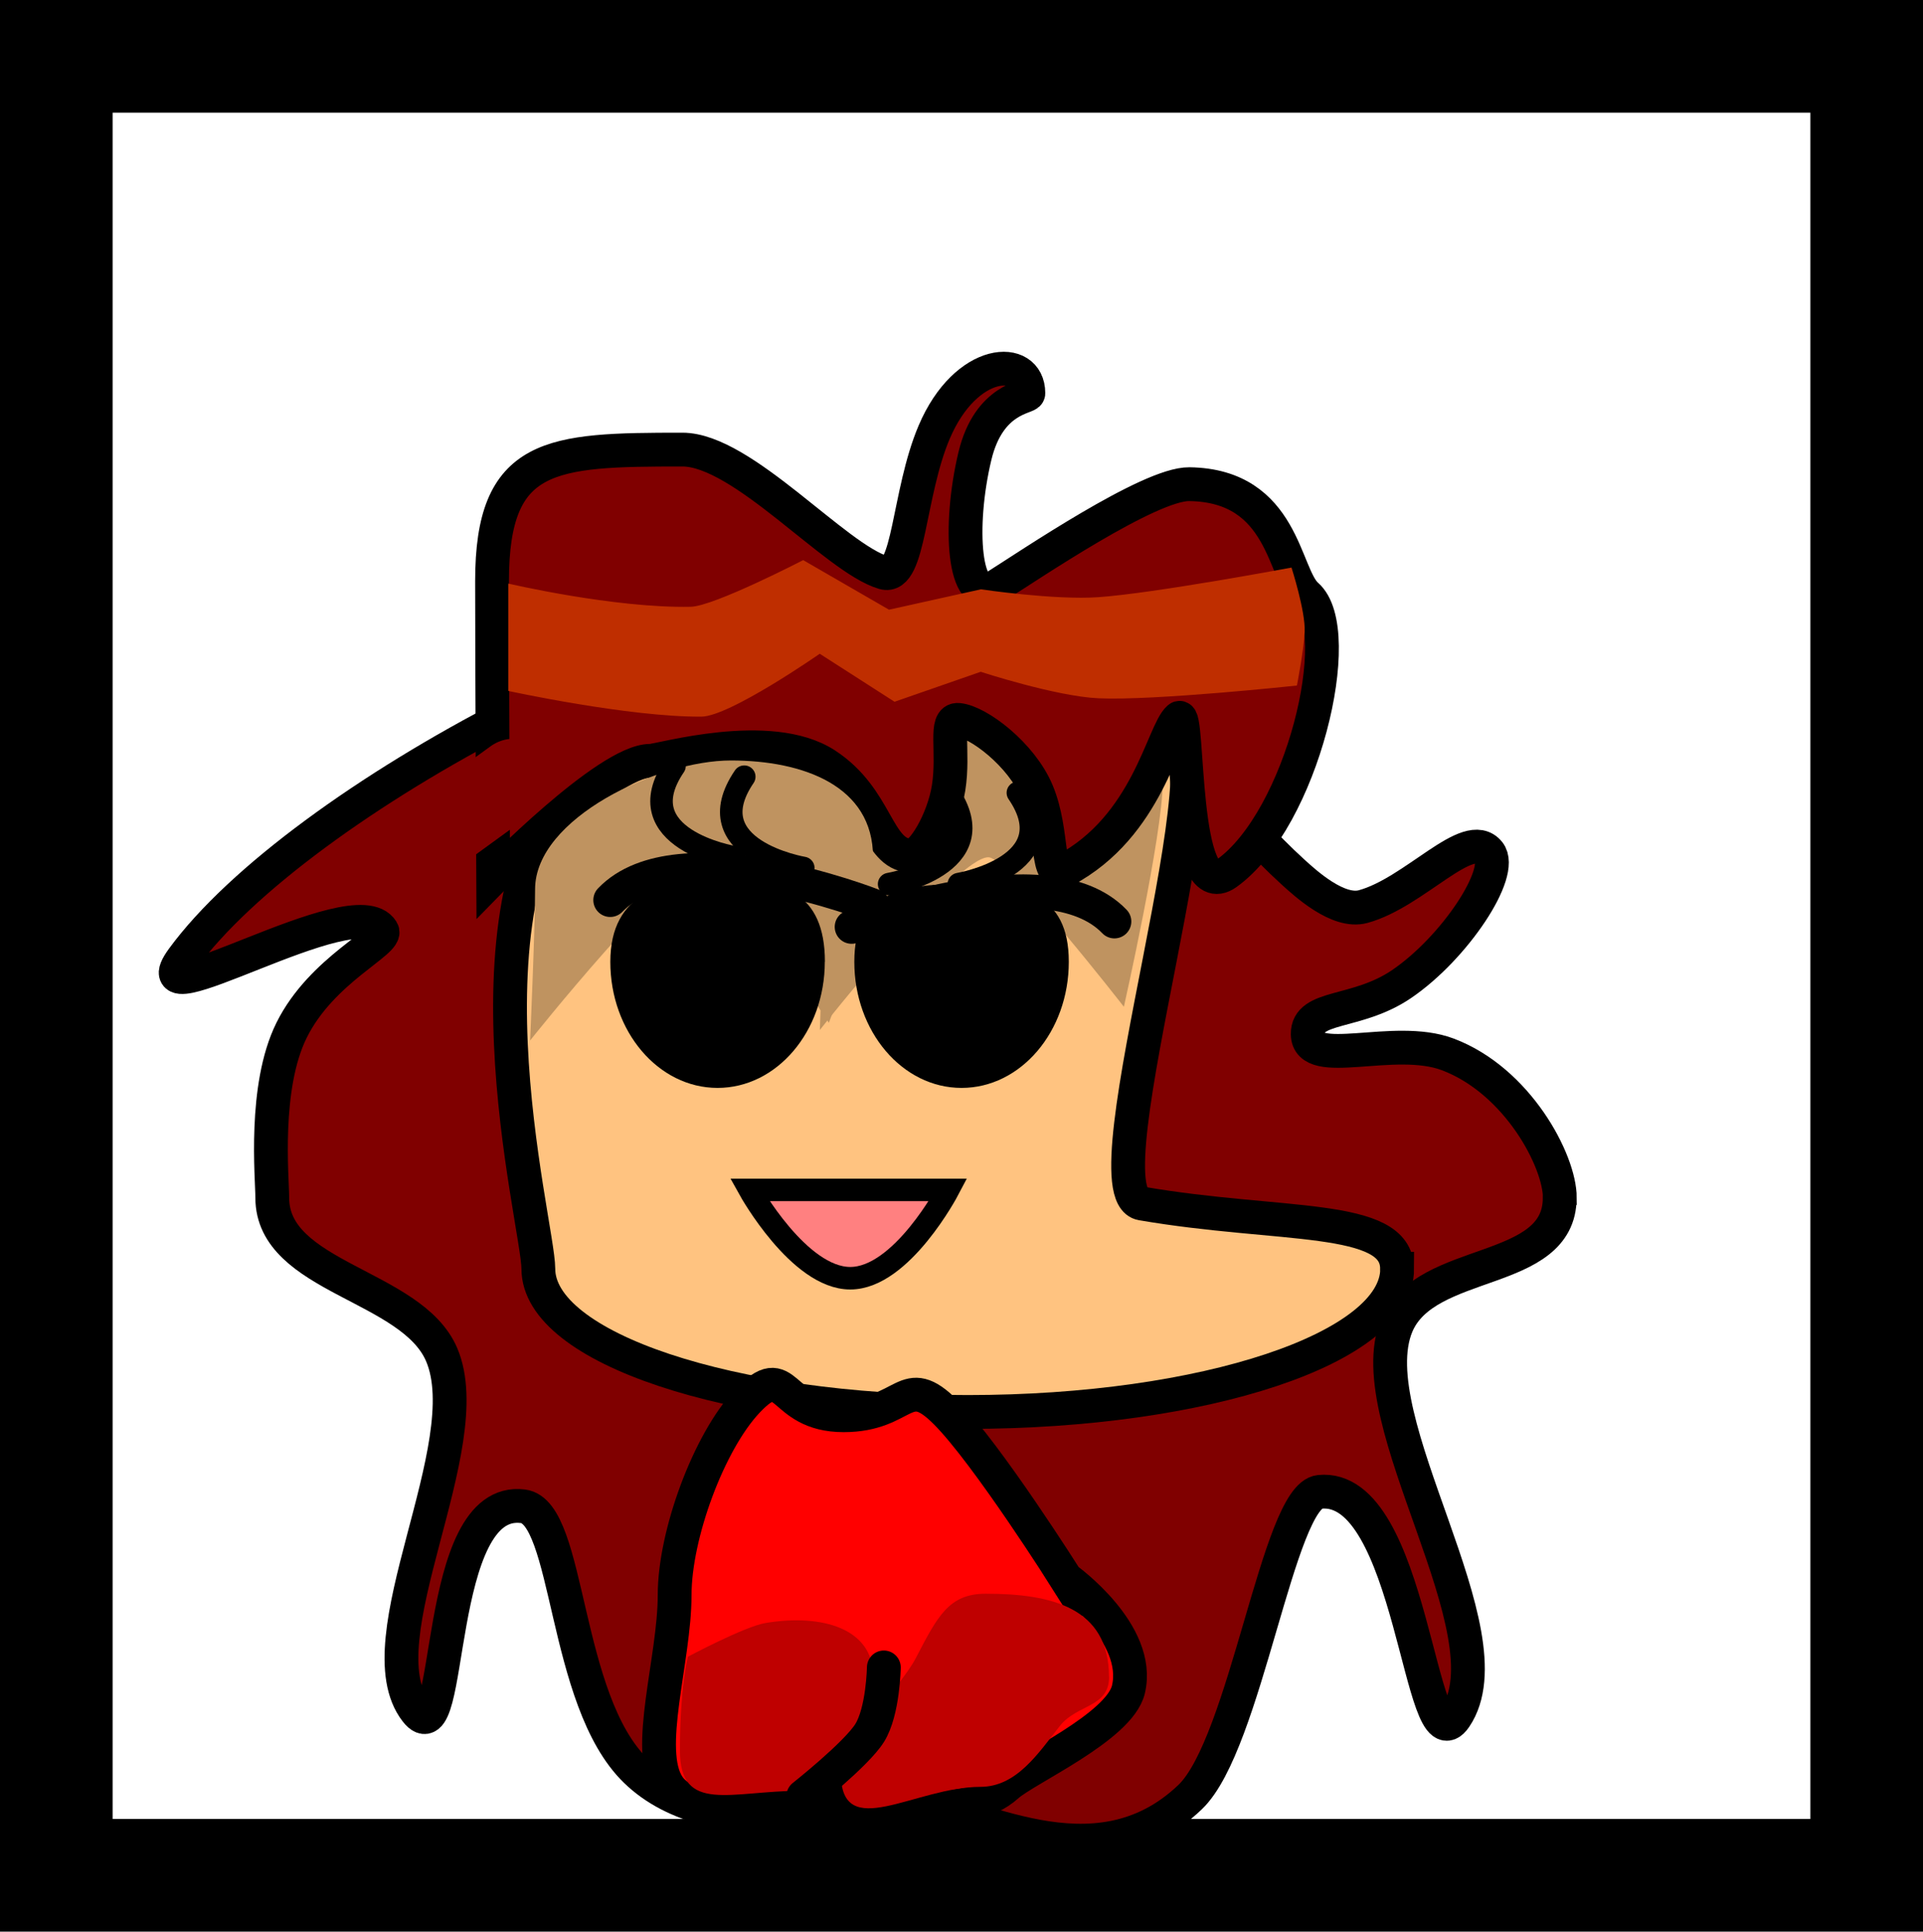 <svg version="1.1" xmlns="http://www.w3.org/2000/svg" xmlns:xlink="http://www.w3.org/1999/xlink" width="17.071" height="17.143" viewBox="0,0,17.071,17.143"><g transform="translate(-231.464,-171.464)"><g data-paper-data="{&quot;isPaintingLayer&quot;:true}" fill-rule="nonzero" stroke-linejoin="miter" stroke-miterlimit="10" stroke-dasharray="" stroke-dashoffset="0" style="mix-blend-mode: normal"><path d="M231.964,188.107v-16.143h16.071v16.143z" fill="none" stroke="#000000" stroke-width="1" stroke-linecap="butt"/><path d="M245.31,182.095c0,0.702 -1.189,0.516 -1.447,1.131c-0.352,0.842 1.025,2.732 0.519,3.48c-0.316,0.467 -0.375,-2.088 -1.204,-2.002c-0.367,0.038 -0.654,2.234 -1.148,2.708c-0.854,0.818 -1.95,0.087 -2.435,0.087c-0.383,0 -1.79,0.358 -2.488,-0.321c-0.646,-0.627 -0.583,-2.293 -1,-2.346c-0.806,-0.104 -0.612,2.255 -0.95,1.817c-0.484,-0.627 0.573,-2.35 0.228,-3.162c-0.264,-0.622 -1.504,-0.682 -1.504,-1.393c0,-0.179 -0.079,-0.98 0.171,-1.486c0.268,-0.542 0.864,-0.788 0.804,-0.885c-0.238,-0.389 -2.202,0.839 -1.771,0.249c1.031,-1.408 4.562,-3.283 6.51,-3.283c1.539,0 2.317,1.576 3.345,2.512c0.112,0.102 0.402,0.369 0.624,0.309c0.458,-0.124 0.935,-0.709 1.118,-0.48c0.14,0.175 -0.303,0.847 -0.778,1.169c-0.399,0.27 -0.835,0.181 -0.831,0.443c0.004,0.317 0.763,-0.001 1.242,0.179c0.62,0.233 0.996,0.945 0.996,1.273z" fill="#800000" stroke="#000000" stroke-width="0.3" stroke-linecap="butt"/><path d="M243.867,182.724c0,0.702 -1.706,1.271 -3.812,1.271c-2.105,0 -3.812,-0.569 -3.812,-1.271c0,-0.404 -0.81,-3.391 0.478,-4.57c0.948,-0.869 4.227,-0.271 5.119,-0.271c0.631,0 -0.765,4.172 -0.241,4.262c1.224,0.211 2.267,0.088 2.267,0.579z" fill="#ffc380" stroke="#000000" stroke-width="0.3" stroke-linecap="butt"/><path d="M241.786,178.405c0,0.464 -0.345,1.994 -0.345,1.994c0,0 -1.032,-1.327 -1.203,-1.327c-0.286,0 -1.496,1.533 -1.496,1.533c0,0 0.044,-1.181 0.044,-1.533c0,-0.631 1.094,-1.143 1.738,-1.143c0.644,0 1.262,-0.155 1.262,0.476z" fill="#bf9360" stroke="none" stroke-width="0" stroke-linecap="butt"/><path d="M240.593,174.955c0,0.04 -0.351,0.037 -0.475,0.559c-0.148,0.619 -0.102,1.336 0.178,1.16c0.304,-0.191 1.372,-0.918 1.726,-0.913c0.844,0.012 0.836,0.807 1.042,0.986c0.36,0.315 -0.039,1.986 -0.71,2.467c-0.415,0.297 -0.33,-1.459 -0.425,-1.377c-0.145,0.126 -0.275,0.96 -1.014,1.351c-0.177,0.094 -0.089,-0.324 -0.245,-0.698c-0.139,-0.332 -0.522,-0.62 -0.697,-0.637c-0.13,-0.013 -0.037,0.28 -0.088,0.603c-0.046,0.289 -0.235,0.611 -0.341,0.603c-0.301,-0.02 -0.286,-0.508 -0.75,-0.81c-0.497,-0.323 -1.468,-0.033 -1.557,-0.033c-0.382,0 -1.395,1.038 -1.395,1.038c0,0 -0.01,-1.863 -0.01,-2.633c0,-1.144 0.52,-1.167 1.69,-1.167c0.535,0 1.36,0.967 1.787,1.092c0.228,0.067 0.216,-0.701 0.448,-1.247c0.283,-0.665 0.836,-0.687 0.836,-0.346z" fill="#800000" stroke="#000000" stroke-width="0.3" stroke-linecap="butt"/><path d="M235.976,177.595v-0.952c0,0 0.94,0.22 1.62,0.206c0.205,-0.004 0.998,-0.414 0.998,-0.414l0.762,0.44l0.816,-0.181c0,0 0.651,0.097 1.041,0.07c0.501,-0.035 1.716,-0.263 1.716,-0.263c0,0 0.125,0.389 0.117,0.57c-0.008,0.166 -0.069,0.477 -0.069,0.477c0,0 -1.268,0.136 -1.763,0.113c-0.377,-0.017 -1.044,-0.235 -1.044,-0.235l-0.765,0.266l-0.664,-0.426c0,0 -0.798,0.556 -1.05,0.558c-0.644,0.005 -1.714,-0.228 -1.714,-0.228z" fill="#bf2e00" stroke="none" stroke-width="0" stroke-linecap="butt"/><path d="M239.214,179.071c0,0.464 -0.392,1.47 -0.392,1.47c0,0 -0.937,-1.423 -1.108,-1.423c-0.286,0 -1.544,1.58 -1.544,1.58c0,0 0.044,-0.991 0.044,-1.342c0,-0.631 1.094,-1.143 1.738,-1.143c0.644,0 1.262,0.226 1.262,0.857z" fill="#bf9360" stroke="none" stroke-width="0" stroke-linecap="butt"/><path d="M238.786,180c0,0.618 -0.426,1.119 -0.952,1.119c-0.526,0 -0.952,-0.501 -0.952,-1.119c0,-0.618 0.474,-0.738 1,-0.738c0.526,0 0.905,0.12 0.905,0.738z" fill="#000000" stroke="none" stroke-width="0" stroke-linecap="butt"/><path d="M240.952,180c0,0.618 -0.426,1.119 -0.952,1.119c-0.526,0 -0.952,-0.501 -0.952,-1.119c0,-0.618 0.426,-0.69 0.952,-0.69c0.526,0 0.952,0.072 0.952,0.69z" fill="#000000" stroke="none" stroke-width="0" stroke-linecap="butt"/><path d="M239.024,179.69c0,0 1.729,-0.678 2.333,-0.048" fill="none" stroke="#000000" stroke-width="0.3" stroke-linecap="round"/><path d="M240.5,178.5c0.442,0.647 -0.524,0.81 -0.524,0.81" fill="none" stroke="#000000" stroke-width="0.2" stroke-linecap="round"/><path d="M239.881,178.5c0.442,0.647 -0.524,0.81 -0.524,0.81" fill="none" stroke="#000000" stroke-width="0.2" stroke-linecap="round"/><path d="M236.881,179.452c0.604,-0.631 2.333,0.048 2.333,0.048" data-paper-data="{&quot;index&quot;:null}" fill="none" stroke="#000000" stroke-width="0.3" stroke-linecap="round"/><path d="M237.976,179.071c0,0 -0.965,-0.162 -0.524,-0.81" data-paper-data="{&quot;index&quot;:null}" fill="none" stroke="#000000" stroke-width="0.2" stroke-linecap="round"/><path d="M238.595,179.167c0,0 -0.965,-0.162 -0.524,-0.81" data-paper-data="{&quot;index&quot;:null}" fill="none" stroke="#000000" stroke-width="0.2" stroke-linecap="round"/><path d="M239.012,182.808c-0.457,0 -0.893,-0.784 -0.893,-0.784h1.762c0,0 -0.412,0.784 -0.869,0.784z" fill="#ff8080" stroke="#000000" stroke-width="0.2" stroke-linecap="butt"/><path d="M240.929,185.476c0,0 0.673,0.481 0.552,0.983c-0.081,0.334 -0.911,0.703 -1.075,0.851c-0.359,0.325 -1.073,0.142 -1.596,0.142c-0.543,0 -1.212,0.165 -1.413,-0.137c-0.214,-0.319 0.056,-1.121 0.056,-1.696c0,-0.536 0.303,-1.356 0.643,-1.718c0.369,-0.393 0.275,0.123 0.857,0.123c0.559,0 0.541,-0.393 0.907,-0.026c0.366,0.366 1.069,1.479 1.069,1.479z" fill="#ff0000" stroke="#000000" stroke-width="0.3" stroke-linecap="butt"/><path d="M239.214,186.333c0,0.305 -0.15,0.532 -0.254,0.72c-0.089,0.16 -0.104,0.304 -0.389,0.304c-0.618,0 -1.071,0.208 -1.071,-0.357c0,-0.565 0.071,-0.833 0.071,-0.833c0,0 0.5,-0.267 0.688,-0.299c0.508,-0.085 0.955,0.053 0.955,0.465z" fill="#bf0000" stroke="none" stroke-width="0" stroke-linecap="butt"/><path d="M241.31,186.345c0,0.275 -0.283,0.241 -0.437,0.436c-0.192,0.243 -0.384,0.541 -0.706,0.541c-0.579,0 -1.238,0.499 -1.238,-0.119c0,-0.269 0.517,-0.74 0.665,-1.024c0.192,-0.369 0.293,-0.571 0.62,-0.571c0.579,0 1.095,0.12 1.095,0.738z" fill="#bf0000" stroke="none" stroke-width="0" stroke-linecap="butt"/><path d="M239.31,186.262c0,0 -0.006,0.39 -0.126,0.582c-0.118,0.189 -0.589,0.561 -0.589,0.561" fill="none" stroke="#000000" stroke-width="0.3" stroke-linecap="round"/><path d="M236.025,178.37l-0.55,0.4" fill="none" stroke="#800000" stroke-width="0.7" stroke-linecap="round"/></g></g></svg>